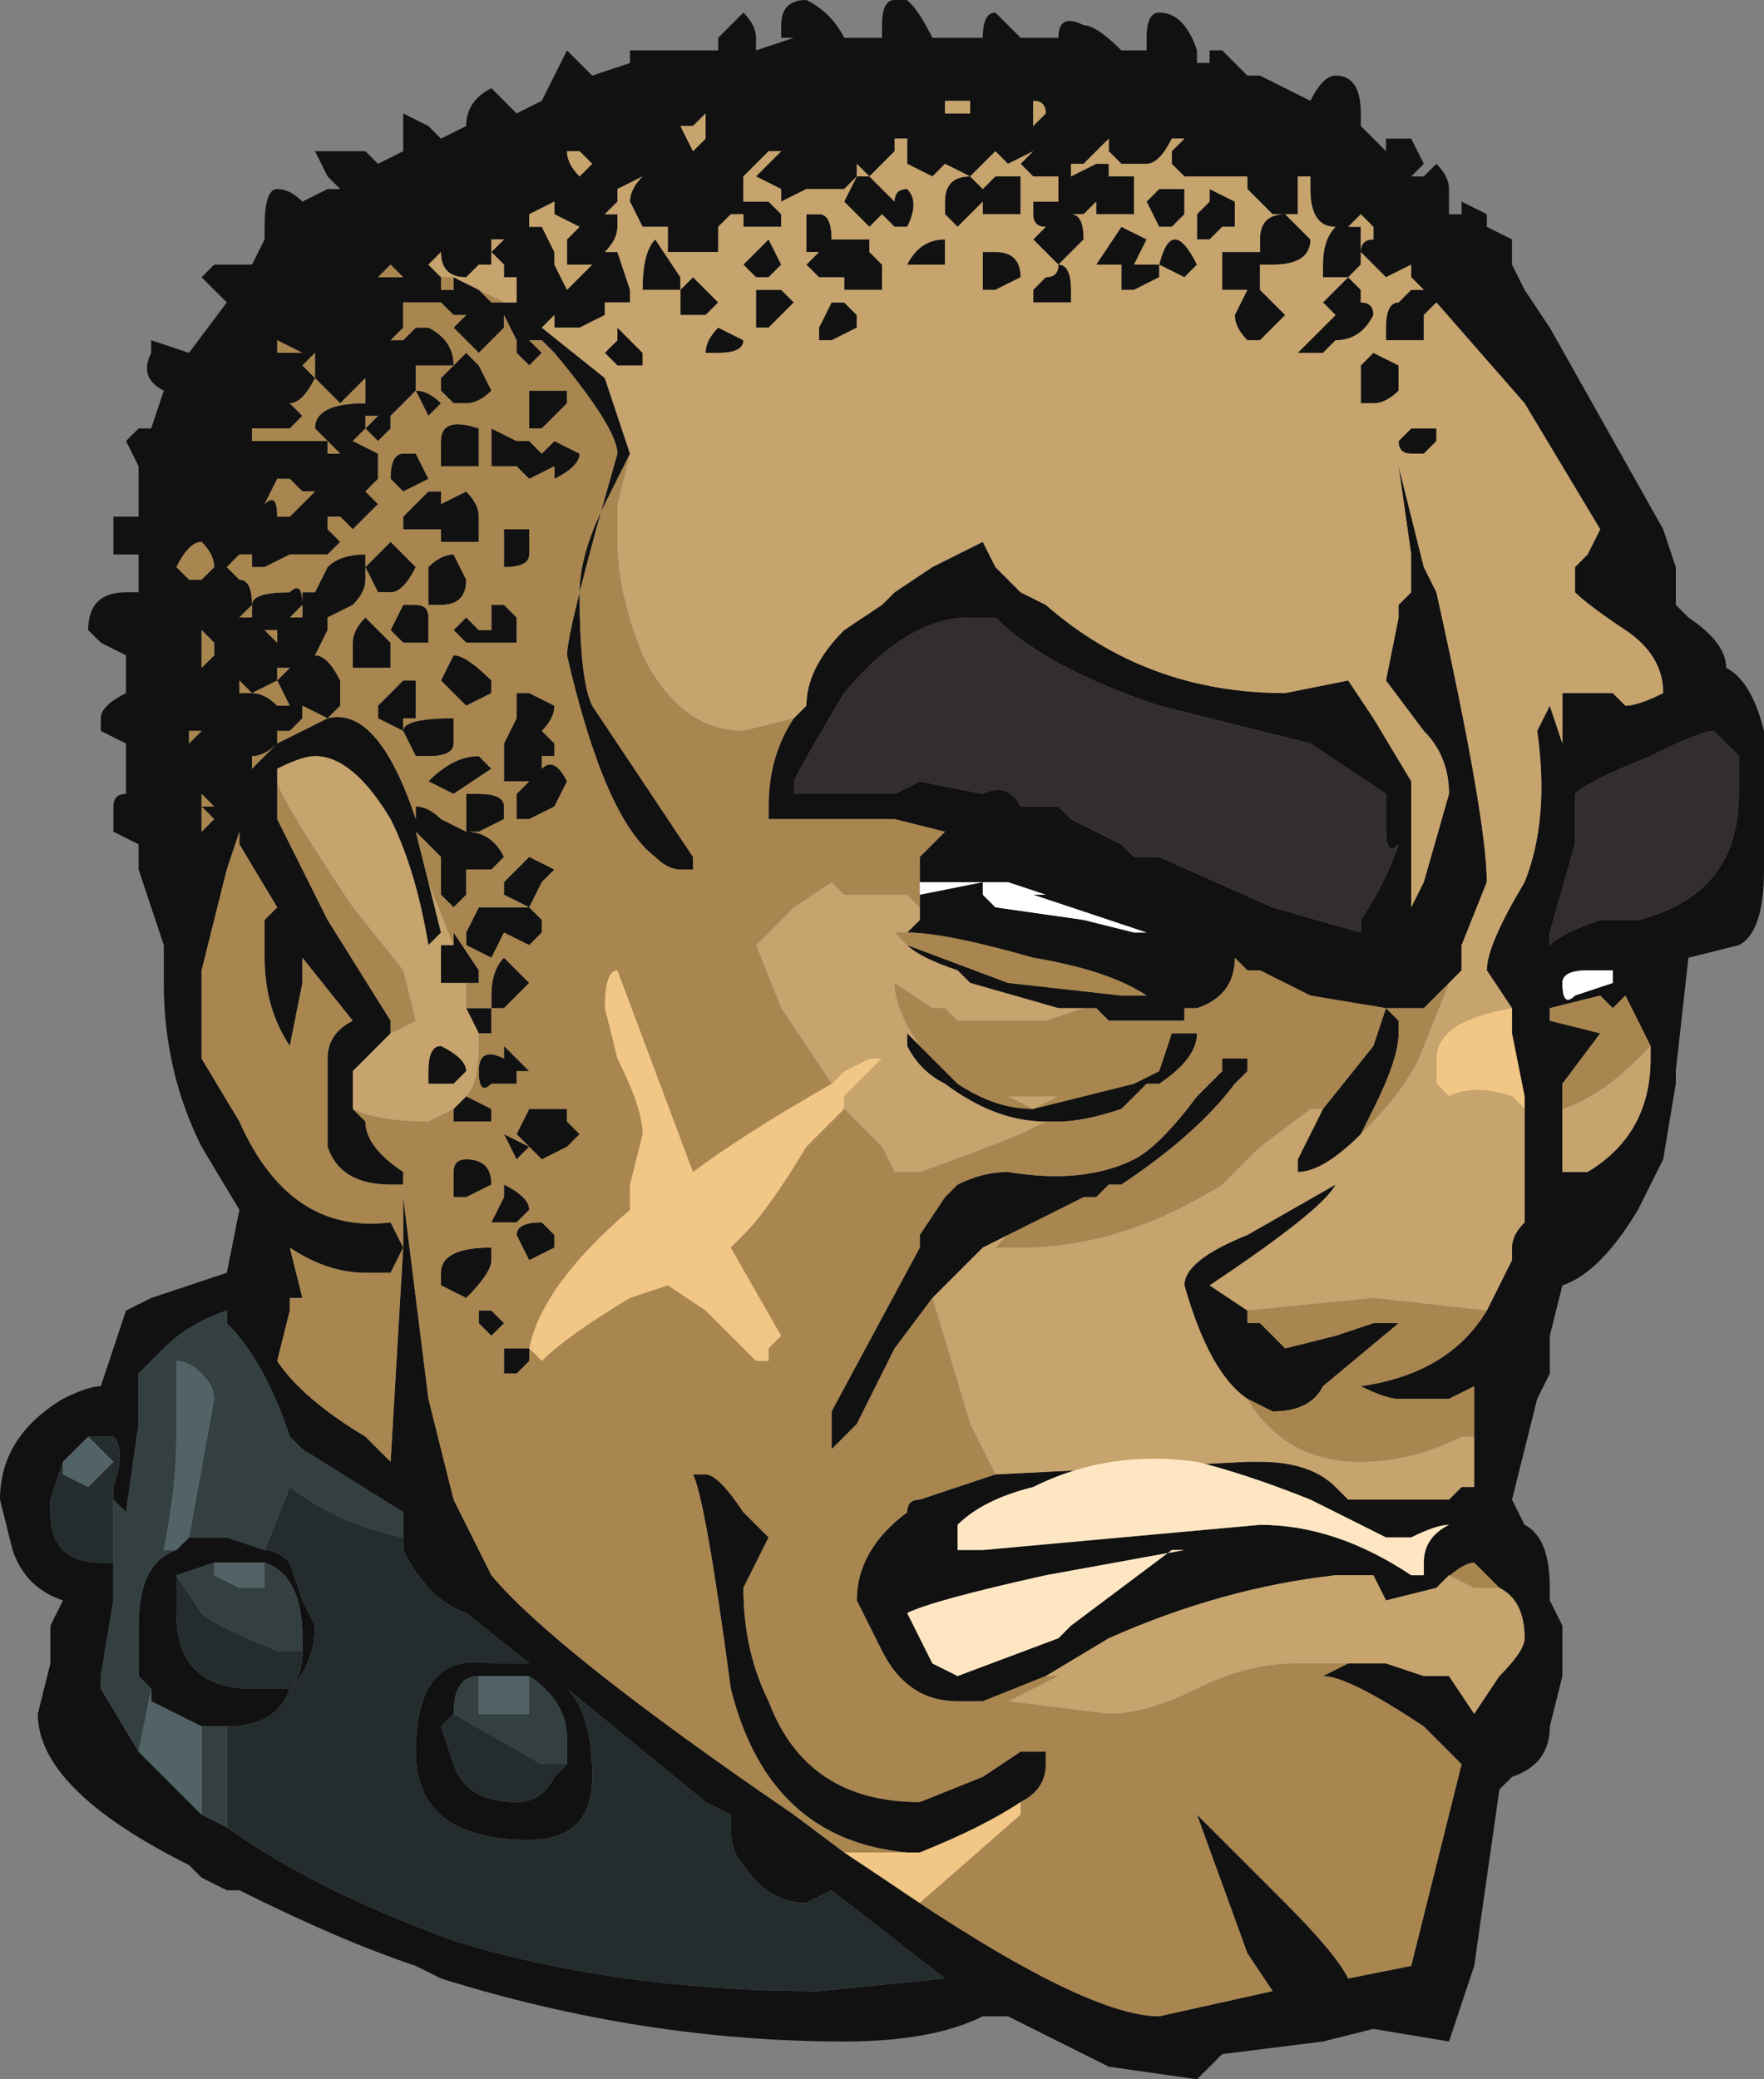 <?xml version="1.0" encoding="UTF-8" standalone="no"?>
<svg xmlns:ffdec="https://www.free-decompiler.com/flash" xmlns:xlink="http://www.w3.org/1999/xlink" ffdec:objectType="frame" height="57.75px" width="49.0px" xmlns="http://www.w3.org/2000/svg">
  <rect width="100%" height="100%" fill="#808080" stroke="none"/>
  <g transform="matrix(1.0, 0.0, 0.0, 1.0, 33.6, 20.3)">
    <use ffdec:characterId="1540" height="8.25" transform="matrix(7.0, 0.0, 0.0, 7.0, -33.6, -20.3)" width="7.0" xlink:href="#shape0"/>
  </g>
  <defs>
    <g id="shape0" transform="matrix(1.0, 0.0, 0.0, 1.0, 4.8, 2.9)">
      <path d="M0.05 -2.7 L0.15 -2.6 0.2 -2.6 0.4 -2.5 Q0.45 -2.6 0.5 -2.6 0.6 -2.6 0.6 -2.45 L0.6 -2.4 0.7 -2.3 0.7 -2.35 0.8 -2.35 0.85 -2.25 0.8 -2.2 0.85 -2.2 0.9 -2.25 Q0.95 -2.2 0.95 -2.15 L0.95 -2.05 1.0 -2.05 1.0 -2.1 1.1 -2.05 1.1 -2.0 1.2 -1.95 1.2 -1.85 1.25 -1.75 1.35 -1.6 1.8 -0.8 1.85 -0.65 1.85 -0.5 1.9 -0.45 Q2.05 -0.35 2.05 -0.25 2.15 -0.2 2.2 0.0 L2.2 0.55 Q2.2 0.8 2.1 0.85 L1.9 0.9 1.85 1.35 1.85 1.4 1.8 1.7 1.7 1.9 Q1.55 2.15 1.4 2.2 L1.35 2.4 1.35 2.55 1.3 2.65 1.2 3.05 1.25 3.15 Q1.35 3.2 1.35 3.4 L1.35 3.45 1.4 3.55 1.4 3.75 1.35 3.95 Q1.35 4.1 1.2 4.15 L1.15 4.2 1.05 4.9 0.95 5.2 0.65 5.15 0.45 5.2 0.05 5.25 -0.05 5.35 -0.4 5.3 -0.8 5.1 -0.9 5.1 Q-1.1 5.2 -1.45 5.2 -2.25 5.2 -3.05 4.95 L-3.15 4.9 Q-3.45 4.8 -3.85 4.6 L-3.9 4.6 -4.0 4.55 -4.05 4.5 Q-4.65 4.2 -4.65 3.9 L-4.6 3.7 -4.6 3.55 -4.55 3.45 Q-4.7 3.4 -4.75 3.25 L-4.8 3.05 Q-4.8 2.8 -4.55 2.65 -4.45 2.6 -4.4 2.6 L-4.3 2.3 -4.2 2.25 -3.9 2.15 -3.85 1.9 -4.0 1.65 Q-4.15 1.35 -4.15 1.0 L-4.15 0.85 -4.25 0.55 -4.25 0.45 -4.35 0.4 -4.35 0.3 Q-4.35 0.25 -4.3 0.25 L-4.3 0.05 -4.4 0.0 -4.4 -0.05 Q-4.4 -0.1 -4.3 -0.15 L-4.3 -0.3 -4.4 -0.35 -4.45 -0.4 Q-4.45 -0.55 -4.3 -0.55 L-4.25 -0.55 -4.25 -0.7 -4.35 -0.7 -4.35 -0.85 -4.25 -0.85 -4.25 -1.05 -4.3 -1.15 -4.25 -1.2 -4.2 -1.2 -4.15 -1.35 Q-4.25 -1.4 -4.2 -1.5 L-4.2 -1.55 -4.05 -1.5 -3.9 -1.7 -4.0 -1.8 -3.95 -1.85 -3.8 -1.85 -3.75 -1.95 -3.75 -2.0 Q-3.75 -2.15 -3.7 -2.15 -3.65 -2.15 -3.6 -2.1 L-3.5 -2.15 -3.45 -2.15 -3.5 -2.2 -3.55 -2.3 -3.35 -2.3 -3.3 -2.25 -3.2 -2.3 -3.2 -2.45 -3.1 -2.4 -3.05 -2.35 -2.95 -2.4 Q-2.95 -2.5 -2.85 -2.55 L-2.75 -2.45 -2.65 -2.5 -2.55 -2.7 -2.45 -2.6 -2.3 -2.65 -2.3 -2.7 -1.95 -2.7 -1.95 -2.75 -1.85 -2.85 Q-1.8 -2.8 -1.8 -2.75 L-1.8 -2.7 -1.65 -2.75 -1.7 -2.75 -1.7 -2.8 Q-1.7 -2.9 -1.6 -2.9 -1.5 -2.85 -1.45 -2.75 L-1.3 -2.75 -1.3 -2.8 Q-1.3 -2.9 -1.25 -2.9 -1.2 -2.95 -1.1 -2.75 L-0.9 -2.75 Q-0.9 -2.85 -0.85 -2.85 L-0.75 -2.75 -0.6 -2.75 Q-0.6 -2.85 -0.5 -2.8 -0.45 -2.8 -0.35 -2.7 L-0.25 -2.7 -0.25 -2.75 Q-0.25 -2.85 -0.2 -2.85 -0.1 -2.85 -0.05 -2.7 L-0.05 -2.65 0.0 -2.65 0.0 -2.7 0.05 -2.7 M1.2 1.1 L1.1 0.95 Q1.1 0.85 1.25 0.6 1.35 0.35 1.3 0.0 L1.35 -0.1 1.4 0.05 1.4 -0.15 Q1.45 -0.15 1.55 -0.15 L1.6 -0.15 1.65 -0.1 Q1.7 -0.1 1.8 -0.15 1.8 -0.3 1.65 -0.4 1.5 -0.5 1.45 -0.55 L1.45 -0.65 1.5 -0.7 1.55 -0.8 1.25 -1.3 0.9 -1.7 0.85 -1.65 0.85 -1.55 0.7 -1.55 0.7 -1.6 Q0.7 -1.7 0.75 -1.7 L0.8 -1.75 0.85 -1.75 0.8 -1.8 0.8 -1.85 0.7 -1.8 0.6 -1.9 Q0.6 -1.95 0.65 -1.95 L0.65 -2.0 0.6 -2.05 0.55 -2.0 0.6 -2.0 0.6 -1.85 0.55 -1.8 0.45 -1.8 0.45 -1.85 Q0.45 -1.95 0.5 -2.0 0.4 -2.0 0.4 -2.15 L0.4 -2.2 0.35 -2.2 0.35 -2.05 0.25 -2.05 0.15 -2.15 0.15 -2.2 0.1 -2.2 Q0.0 -2.2 0.05 -2.2 L-0.1 -2.2 -0.15 -2.25 -0.15 -2.3 -0.1 -2.35 -0.15 -2.35 Q-0.2 -2.25 -0.25 -2.25 L-0.35 -2.25 -0.4 -2.3 -0.4 -2.35 -0.5 -2.25 -0.55 -2.25 -0.55 -2.2 -0.45 -2.25 -0.4 -2.25 -0.4 -2.2 -0.3 -2.2 -0.3 -2.05 -0.45 -2.05 -0.45 -2.1 -0.5 -2.05 -0.55 -2.05 Q-0.5 -2.05 -0.5 -1.95 L-0.6 -1.85 Q-0.55 -1.85 -0.55 -1.75 L-0.55 -1.7 -0.7 -1.7 -0.7 -1.75 -0.65 -1.8 Q-0.6 -1.8 -0.6 -1.85 L-0.7 -1.95 -0.65 -2.0 Q-0.7 -2.0 -0.7 -2.05 L-0.7 -2.1 -0.6 -2.1 -0.6 -2.2 -0.7 -2.2 -0.75 -2.25 -0.7 -2.3 -0.8 -2.25 -0.85 -2.3 -0.95 -2.2 -1.05 -2.25 -1.1 -2.2 -1.2 -2.25 -1.2 -2.35 -1.25 -2.35 -1.25 -2.3 -1.35 -2.2 -1.4 -2.25 -1.4 -2.2 -1.45 -2.15 -1.6 -2.15 -1.7 -2.1 -1.7 -2.15 -1.8 -2.2 -1.7 -2.3 -1.75 -2.3 -1.85 -2.2 -1.85 -2.1 -1.75 -2.1 -1.7 -2.05 -1.7 -2.0 -1.85 -2.0 -1.85 -2.05 -1.9 -2.05 -1.95 -2.0 -1.95 -1.9 -2.15 -1.9 -2.15 -2.0 -2.25 -2.0 -2.3 -2.1 Q-2.3 -2.15 -2.25 -2.2 L-2.35 -2.15 -2.35 -2.1 -2.4 -2.05 -2.35 -2.05 -2.35 -2.0 Q-2.35 -1.95 -2.4 -1.9 L-2.35 -1.9 -2.3 -1.75 -2.3 -1.7 -2.4 -1.7 -2.4 -1.65 -2.5 -1.6 -2.6 -1.6 -2.6 -1.65 -2.65 -1.6 -2.4 -1.4 -2.3 -1.1 -2.4 -0.9 Q-2.5 -0.7 -2.5 -0.55 -2.5 -0.2 -2.45 -0.1 L-2.05 0.5 -2.05 0.55 -2.1 0.55 Q-2.15 0.55 -2.2 0.5 -2.4 0.35 -2.55 -0.3 -2.55 -0.4 -2.35 -1.1 -2.35 -1.2 -2.6 -1.5 L-2.65 -1.55 -2.7 -1.55 -2.65 -1.5 -2.7 -1.45 -2.75 -1.5 -2.75 -1.55 -2.8 -1.65 -2.8 -1.7 -2.8 -1.6 -2.9 -1.5 -3.0 -1.6 -2.95 -1.65 -3.0 -1.65 -3.05 -1.7 -3.2 -1.7 -3.2 -1.6 -3.25 -1.55 -3.2 -1.55 -3.15 -1.6 -3.1 -1.6 Q-3.0 -1.55 -3.0 -1.45 L-2.95 -1.5 -2.9 -1.45 -2.85 -1.35 Q-2.9 -1.3 -2.95 -1.3 L-3.0 -1.3 -3.05 -1.35 -3.05 -1.4 -3.0 -1.45 -3.15 -1.45 -3.15 -1.35 Q-3.1 -1.35 -3.05 -1.3 L-3.1 -1.25 -3.15 -1.35 -3.25 -1.25 -3.25 -1.2 -3.3 -1.15 -3.35 -1.2 -3.4 -1.15 -3.3 -1.1 -3.3 -1.0 -3.35 -0.95 -3.3 -0.9 -3.4 -0.8 -3.45 -0.85 -3.5 -0.85 -3.5 -0.8 -3.45 -0.75 -3.5 -0.7 -3.65 -0.7 -3.75 -0.65 -3.8 -0.65 -3.8 -0.7 -3.85 -0.7 -3.9 -0.65 -3.85 -0.6 Q-3.8 -0.6 -3.8 -0.5 L-3.85 -0.45 -3.8 -0.45 -3.8 -0.5 Q-3.8 -0.55 -3.65 -0.55 -3.6 -0.6 -3.6 -0.5 L-3.65 -0.45 -3.6 -0.45 -3.6 -0.55 -3.55 -0.55 -3.5 -0.65 Q-3.45 -0.7 -3.35 -0.7 L-3.35 -0.6 Q-3.35 -0.55 -3.4 -0.5 L-3.5 -0.45 -3.5 -0.4 -3.55 -0.3 Q-3.5 -0.3 -3.45 -0.2 L-3.45 -0.1 -3.5 -0.05 -3.6 -0.1 -3.6 -0.05 -3.65 0.0 -3.7 0.0 -3.7 0.05 Q-3.75 0.1 -3.8 0.1 L-3.8 0.15 -3.7 0.05 -3.5 -0.05 Q-3.3 -0.1 -3.15 0.35 L-3.15 0.3 Q-3.1 0.3 -3.05 0.35 L-2.95 0.4 -2.95 0.4 Q-2.85 0.4 -2.8 0.5 L-2.85 0.55 -2.95 0.55 -2.95 0.65 -3.0 0.7 -3.05 0.65 -3.05 0.5 -3.15 0.4 -3.1 0.6 -3.05 0.8 -3.1 0.85 Q-3.15 0.55 -3.25 0.35 -3.4 0.1 -3.55 0.1 -3.6 0.1 -3.7 0.15 L-3.7 0.35 -3.5 0.75 -3.25 1.15 -3.25 1.2 -3.4 1.35 -3.4 1.5 -3.35 1.55 Q-3.35 1.65 -3.2 1.75 L-3.2 1.8 -3.25 1.8 Q-3.45 1.8 -3.5 1.65 L-3.5 1.3 Q-3.5 1.2 -3.4 1.15 L-3.6 0.9 -3.6 1.0 -3.65 1.25 Q-3.75 1.1 -3.75 0.9 L-3.75 0.75 -3.7 0.7 -3.85 0.45 -3.85 0.4 -3.9 0.55 -4.0 0.95 -4.0 1.3 -3.85 1.55 Q-3.65 2.0 -3.25 1.95 L-3.2 2.05 -3.25 2.15 -3.35 2.15 Q-3.5 2.15 -3.65 2.05 L-3.6 2.25 -3.65 2.25 -3.65 2.3 -3.7 2.5 Q-3.6 2.65 -3.35 2.8 L-3.25 2.9 -3.2 2.05 -3.2 1.85 -3.1 2.65 -3.0 3.05 -2.85 3.35 Q-2.6 3.65 -1.65 4.3 L-1.45 4.45 -1.3 4.55 Q-0.5 5.1 -0.2 5.1 L0.25 5.0 0.15 4.85 -0.05 4.3 0.3 4.65 Q0.5 4.85 0.55 4.95 L0.8 4.9 1.0 4.1 0.85 3.95 Q0.55 3.75 0.45 3.75 L0.55 3.7 0.7 3.7 0.85 3.75 0.95 3.75 1.05 3.9 1.15 3.75 Q1.25 3.65 1.25 3.6 1.25 3.45 1.15 3.4 L1.05 3.3 Q1.0 3.3 0.9 3.4 L0.7 3.45 0.65 3.35 0.55 3.35 0.5 3.35 Q0.05 3.4 -0.4 3.6 L-0.65 3.75 -0.9 3.85 -1.0 3.85 Q-1.2 3.85 -1.3 3.65 L-1.4 3.45 Q-1.4 3.25 -1.2 3.1 -1.2 3.05 -1.15 3.05 L-0.85 2.95 0.15 2.9 0.2 2.9 Q0.4 2.9 0.5 3.0 L0.55 3.05 0.95 3.05 1.0 3.0 1.05 3.0 1.05 2.8 1.05 2.6 0.95 2.65 0.75 2.65 Q0.7 2.65 0.6 2.6 0.95 2.55 1.1 2.3 L1.2 2.1 1.2 2.05 Q1.2 2.0 1.25 1.95 L1.25 1.5 1.25 1.45 1.2 1.2 1.2 1.1 M-1.65 -0.05 L-1.6 -0.1 Q-1.6 -0.25 -1.45 -0.4 L-1.3 -0.5 -1.25 -0.55 -1.1 -0.65 -0.9 -0.75 -0.85 -0.65 -0.75 -0.55 -0.65 -0.5 Q-0.25 -0.15 0.3 -0.15 L0.55 -0.2 0.65 -0.05 0.8 0.2 0.8 0.7 0.85 0.6 0.95 0.25 Q0.95 0.1 0.85 0.0 L0.7 -0.2 0.75 -0.45 0.75 -0.5 0.8 -0.55 0.8 -0.7 0.75 -1.05 0.85 -0.65 0.9 -0.55 Q1.1 0.35 1.1 0.6 L1.0 0.85 1.0 0.95 0.95 1.0 0.85 1.1 0.7 1.1 0.4 1.05 0.2 0.95 0.15 0.95 0.1 0.9 Q0.1 1.05 -0.05 1.1 L-0.1 1.1 -0.1 1.15 -0.4 1.15 -0.45 1.1 -0.5 1.1 -0.6 1.1 -0.95 1.0 -1.0 0.95 Q-1.15 0.9 -1.2 0.85 L-0.8 1.0 -0.35 1.05 -0.25 1.05 Q-0.4 0.95 -0.7 0.9 -1.05 0.8 -1.2 0.8 L-1.15 0.75 -1.15 0.7 -1.15 0.65 -0.9 0.6 -0.9 0.65 -0.85 0.7 -0.5 0.75 -0.3 0.8 Q-0.2 0.8 -0.25 0.8 L-0.7 0.65 -0.65 0.65 -0.8 0.6 -1.15 0.6 -1.15 0.5 -1.05 0.4 -1.25 0.35 -1.3 0.35 -1.75 0.35 -1.75 0.3 Q-1.75 0.1 -1.65 -0.05 M0.6 1.6 Q0.45 1.75 0.35 1.75 L0.35 1.7 0.45 1.5 0.65 1.25 0.7 1.1 0.75 1.15 0.75 1.2 Q0.75 1.3 0.65 1.5 L0.6 1.6 M-0.8 2.0 L-0.9 2.05 -1.1 2.25 -1.25 2.45 -1.4 2.75 -1.5 2.85 -1.5 2.8 -1.5 2.75 -1.5 2.7 -1.15 2.05 -1.15 2.0 -1.05 1.85 -1.0 1.8 Q-0.9 1.75 -0.8 1.75 -0.5 1.8 -0.3 1.7 -0.2 1.65 -0.05 1.45 L0.05 1.35 0.05 1.3 0.15 1.3 0.15 1.35 0.1 1.4 Q-0.05 1.6 -0.35 1.8 L-0.4 1.8 -0.45 1.85 -0.5 1.85 -0.8 2.0 M0.15 2.65 Q0.0 2.55 -0.1 2.2 -0.1 2.1 0.15 2.0 L0.5 1.8 Q0.45 1.9 0.0 2.2 L0.15 2.3 0.15 2.35 0.2 2.35 0.3 2.45 0.5 2.4 0.65 2.35 0.75 2.35 0.45 2.6 Q0.4 2.7 0.25 2.7 L0.15 2.65 M0.1 -2.1 L0.1 -2.0 0.05 -2.0 0.0 -1.95 -0.05 -1.95 -0.05 -2.05 0.0 -2.1 0.0 -2.15 0.1 -2.1 M0.05 -1.85 L0.05 -1.9 0.2 -1.9 0.2 -1.75 0.05 -1.75 0.05 -1.85 M0.2 -1.85 L0.2 -1.95 Q0.2 -2.05 0.3 -2.05 L0.4 -1.95 Q0.4 -1.85 0.25 -1.85 L0.2 -1.85 M0.75 -1.35 Q0.7 -1.3 0.65 -1.3 L0.6 -1.3 Q0.6 -1.35 0.6 -1.4 L0.6 -1.45 0.65 -1.5 0.75 -1.45 0.75 -1.35 M0.9 -1.15 L0.85 -1.1 0.8 -1.1 Q0.75 -1.1 0.75 -1.15 L0.8 -1.2 0.9 -1.2 0.9 -1.15 M0.65 -1.65 Q0.6 -1.55 0.5 -1.55 L0.45 -1.5 0.35 -1.5 0.5 -1.65 0.45 -1.7 0.55 -1.8 0.6 -1.75 0.6 -1.7 Q0.65 -1.7 0.65 -1.65 M0.2 -1.55 L0.15 -1.55 Q0.1 -1.6 0.1 -1.65 L0.15 -1.75 0.2 -1.75 0.3 -1.65 0.2 -1.55 M1.7 0.75 Q2.1 0.65 2.1 0.25 L2.1 0.1 2.0 0.0 Q1.95 0.0 1.75 0.1 1.5 0.2 1.45 0.25 L1.45 0.45 1.35 0.8 1.35 0.85 Q1.4 0.8 1.55 0.75 L1.7 0.75 M1.75 1.25 L1.65 1.05 1.6 1.1 1.55 1.05 1.35 1.1 1.35 1.15 1.55 1.2 1.4 1.4 1.4 1.5 1.4 1.75 1.5 1.75 Q1.75 1.6 1.75 1.3 L1.75 1.25 M1.6 1.0 L1.6 0.95 1.5 0.95 Q1.4 0.95 1.4 1.0 1.4 1.1 1.45 1.05 L1.6 1.0 M0.8 0.7 L0.8 0.7 M0.75 0.45 Q0.7 0.5 0.7 0.4 L0.7 0.25 0.4 0.05 -0.2 -0.1 Q-0.65 -0.25 -0.85 -0.45 L-0.95 -0.45 Q-1.2 -0.45 -1.45 -0.15 -1.6 0.1 -1.65 0.2 L-1.65 0.25 -1.25 0.25 -1.15 0.2 -0.9 0.25 Q-0.8 0.2 -0.75 0.3 L-0.6 0.3 -0.55 0.35 -0.35 0.45 -0.3 0.5 -0.2 0.5 0.25 0.7 0.6 0.8 0.6 0.75 Q0.7 0.6 0.75 0.45 M-1.1 1.3 L-1.0 1.4 Q-0.85 1.5 -0.7 1.5 L-0.3 1.4 -0.2 1.35 -0.15 1.2 -0.05 1.2 Q-0.05 1.3 -0.2 1.4 L-0.25 1.4 -0.35 1.5 Q-0.5 1.55 -0.6 1.55 L-0.65 1.55 Q-0.85 1.55 -1.05 1.4 -1.15 1.35 -1.2 1.25 L-1.2 1.2 -1.1 1.3 M0.2 3.15 Q0.5 3.15 0.8 3.35 L0.85 3.35 0.85 3.3 Q0.85 3.2 0.95 3.15 0.9 3.15 0.8 3.2 L0.7 3.2 0.4 3.05 Q0.15 2.95 -0.05 2.9 -0.4 2.85 -0.7 3.0 -0.9 3.05 -1.0 3.15 L-1.0 3.25 -0.9 3.25 0.2 3.15 M-2.9 -1.75 L-2.85 -1.7 -2.8 -1.7 -2.75 -1.7 -2.75 -1.8 -2.8 -1.8 -2.8 -1.85 -2.85 -1.9 -2.8 -1.95 -2.85 -1.95 -2.85 -1.85 -2.9 -1.85 -2.95 -1.8 Q-3.05 -1.8 -3.05 -1.9 L-3.1 -1.85 -3.05 -1.8 -3.05 -1.75 -3.0 -1.75 -3.0 -1.8 -2.9 -1.75 M-3.2 -1.8 L-3.25 -1.85 -3.3 -1.8 -3.2 -1.8 M-3.4 -1.65 L-3.4 -1.65 M-3.6 -1.45 L-3.55 -1.4 -3.55 -1.5 -3.6 -1.45 M-3.35 -1.25 L-3.35 -1.2 -3.3 -1.25 -3.35 -1.25 M-3.35 -1.3 L-3.35 -1.4 -3.45 -1.3 -3.55 -1.4 Q-3.6 -1.3 -3.65 -1.3 L-3.6 -1.25 -3.65 -1.2 -3.8 -1.2 -3.8 -1.15 -3.5 -1.15 -3.5 -1.1 -3.45 -1.1 -3.55 -1.2 Q-3.55 -1.3 -3.35 -1.3 M-3.55 -0.95 L-3.6 -0.95 -3.65 -1.0 -3.7 -1.0 -3.75 -0.9 Q-3.7 -0.95 -3.7 -0.85 L-3.65 -0.85 -3.55 -0.95 M-2.9 -1.2 L-2.9 -1.05 -3.05 -1.05 -3.05 -1.15 Q-3.05 -1.25 -2.9 -1.2 M-3.1 -1.0 L-3.2 -0.95 -3.25 -1.0 Q-3.25 -1.1 -3.2 -1.1 L-3.15 -1.1 -3.1 -1.0 M-2.95 -0.95 Q-2.9 -0.9 -2.9 -0.85 L-2.9 -0.75 -3.05 -0.75 -3.05 -0.8 -3.2 -0.8 -3.2 -0.85 -3.1 -0.95 -3.05 -0.95 -3.05 -0.9 -2.95 -0.95 M-3.6 -1.5 L-3.7 -1.55 -3.7 -1.5 -3.6 -1.5 M-3.95 -0.9 L-3.95 -0.9 M-3.8 -0.85 L-3.8 -0.85 M-4.0 -0.75 Q-4.05 -0.75 -4.1 -0.65 L-4.05 -0.6 -4.0 -0.6 -3.95 -0.65 Q-3.95 -0.7 -4.0 -0.75 M-4.0 -0.3 L-4.0 -0.25 -3.95 -0.3 -3.95 -0.35 -4.0 -0.4 -4.0 -0.3 M-3.8 -0.4 L-3.8 -0.4 -3.75 -0.4 -3.7 -0.35 -3.7 -0.4 -3.8 -0.4 M-3.7 -0.25 L-3.7 -0.2 -3.8 -0.15 -3.85 -0.2 -3.85 -0.15 -3.8 -0.15 Q-3.75 -0.15 -3.7 -0.1 -3.7 -0.15 -3.7 -0.1 L-3.65 -0.1 -3.7 -0.2 -3.65 -0.25 -3.7 -0.25 M-3.1 -0.45 L-3.1 -0.35 -3.2 -0.35 -3.25 -0.4 -3.2 -0.5 -3.15 -0.5 Q-3.1 -0.5 -3.1 -0.45 M-3.1 -0.6 L-3.1 -0.65 Q-3.05 -0.7 -3.0 -0.7 L-2.95 -0.6 Q-2.95 -0.5 -3.05 -0.5 L-3.1 -0.5 -3.1 -0.6 M-3.25 -0.75 L-3.15 -0.65 Q-3.2 -0.55 -3.25 -0.55 L-3.3 -0.55 -3.35 -0.65 -3.25 -0.75 M-3.3 -0.4 L-3.25 -0.35 -3.25 -0.25 -3.4 -0.25 -3.4 -0.35 Q-3.4 -0.4 -3.35 -0.45 L-3.3 -0.4 M-3.3 -0.1 L-3.2 -0.2 -3.15 -0.2 Q-3.15 -0.15 -3.15 -0.1 L-3.15 -0.05 -3.2 -0.05 -3.2 0.0 -3.3 -0.05 -3.3 -0.1 M-2.95 -0.35 L-3.0 -0.4 -2.95 -0.45 -2.9 -0.4 -2.85 -0.4 -2.85 -0.5 -2.8 -0.5 -2.75 -0.45 -2.75 -0.35 -2.95 -0.35 M-3.0 -0.15 L-3.05 -0.2 -3.0 -0.3 Q-2.95 -0.3 -2.85 -0.2 L-2.85 -0.15 -2.95 -0.1 -3.0 -0.15 M-0.95 -2.5 L-1.05 -2.5 -1.05 -2.45 -0.95 -2.45 -0.95 -2.5 M-1.2 -2.0 L-1.25 -2.0 -1.3 -2.05 -1.35 -2.0 -1.45 -2.1 -1.4 -2.2 -1.35 -2.2 -1.25 -2.1 Q-1.25 -2.15 -1.2 -2.15 -1.15 -2.1 -1.2 -2.0 M-1.35 -1.9 L-1.3 -1.85 -1.3 -1.75 -1.45 -1.75 -1.45 -1.8 -1.55 -1.8 -1.6 -1.85 -1.55 -1.9 -1.6 -1.9 -1.6 -2.05 -1.55 -2.05 Q-1.5 -2.05 -1.5 -1.95 L-1.35 -1.95 -1.35 -1.9 M-1.2 -1.85 Q-1.15 -1.95 -1.05 -1.95 L-1.05 -1.85 -1.2 -1.85 M-0.75 -2.2 L-0.75 -2.05 -0.9 -2.05 -0.9 -2.1 -1.0 -2.0 -1.05 -2.05 -1.05 -2.1 Q-1.05 -2.2 -0.95 -2.2 L-0.9 -2.15 -0.85 -2.2 -0.75 -2.2 M-0.75 -1.8 L-0.85 -1.75 -0.9 -1.75 -0.9 -1.9 -0.85 -1.9 Q-0.75 -1.9 -0.75 -1.8 M-0.65 -2.45 Q-0.65 -2.5 -0.7 -2.5 L-0.7 -2.4 -0.65 -2.45 M-0.7 -2.35 L-0.7 -2.35 M-0.45 -1.85 L-0.35 -2.0 -0.25 -1.95 -0.3 -1.85 -0.2 -1.85 -0.2 -1.8 -0.3 -1.75 -0.35 -1.75 -0.35 -1.85 -0.45 -1.85 M-0.1 -2.0 L-0.1 -2.05 -0.15 -2.0 -0.2 -2.0 -0.25 -2.1 -0.2 -2.15 -0.1 -2.15 -0.1 -2.0 M-0.1 -1.8 L-0.2 -1.85 Q-0.15 -2.05 -0.05 -1.85 L-0.1 -1.8 M-2.45 -2.25 L-2.5 -2.3 -2.55 -2.3 Q-2.55 -2.25 -2.5 -2.2 L-2.45 -2.25 M-2.7 -2.0 L-2.65 -2.0 -2.6 -1.9 -2.6 -1.85 -2.55 -1.75 -2.45 -1.85 -2.55 -1.85 -2.55 -1.95 -2.5 -2.0 -2.6 -2.05 -2.6 -2.1 -2.7 -2.05 -2.7 -2.0 M-2.05 -2.3 L-2.0 -2.35 -2.0 -2.45 -2.05 -2.4 -2.1 -2.4 -2.05 -2.3 M-2.05 -2.05 L-2.05 -2.05 M-2.05 -1.8 Q-2.0 -1.75 -1.95 -1.7 L-2.0 -1.65 -2.1 -1.65 -2.1 -1.75 -2.05 -1.8 M-1.7 -1.85 L-1.75 -1.8 -1.8 -1.8 -1.85 -1.85 -1.75 -1.95 -1.7 -1.85 M-2.1 -1.8 L-2.1 -1.75 -2.25 -1.75 Q-2.25 -1.9 -2.2 -1.95 L-2.1 -1.8 M-1.5 -1.7 L-1.45 -1.7 -1.4 -1.65 -1.4 -1.6 -1.5 -1.55 -1.55 -1.55 -1.55 -1.6 -1.5 -1.7 M-1.65 -1.7 L-1.75 -1.6 -1.8 -1.6 -1.8 -1.75 -1.7 -1.75 -1.65 -1.7 M-1.85 -1.55 Q-1.85 -1.5 -1.95 -1.5 L-2.0 -1.5 Q-2.0 -1.55 -1.95 -1.6 L-1.85 -1.55 M-2.35 -1.45 L-2.4 -1.5 -2.35 -1.55 -2.35 -1.6 -2.25 -1.5 -2.25 -1.45 -2.35 -1.45 M-2.55 -1.35 Q-2.55 -1.4 -2.55 -1.3 L-2.65 -1.2 -2.7 -1.2 -2.7 -1.35 -2.55 -1.35 M-2.6 -1.15 L-2.5 -1.1 Q-2.5 -1.05 -2.6 -1.0 L-2.6 -1.05 -2.7 -1.0 -2.75 -1.05 -2.85 -1.05 -2.85 -1.2 -2.75 -1.15 -2.7 -1.15 -2.65 -1.1 -2.6 -1.15 M-2.7 -0.7 Q-2.7 -0.65 -2.8 -0.65 L-2.8 -0.8 -2.7 -0.8 -2.7 -0.7 M-2.75 -0.15 L-2.7 -0.15 -2.6 -0.1 Q-2.6 -0.05 -2.65 0.0 L-2.6 0.05 -2.6 0.1 -2.65 0.1 -2.65 0.15 Q-2.6 0.1 -2.55 0.2 L-2.6 0.3 -2.7 0.35 -2.75 0.35 -2.75 0.25 -2.7 0.2 -2.8 0.2 -2.8 0.05 -2.75 -0.05 -2.75 -0.15 M-2.8 0.35 L-2.9 0.4 -2.95 0.4 -2.95 0.25 -2.9 0.25 Q-2.8 0.25 -2.8 0.3 L-2.8 0.35 M-2.65 0.6 L-2.7 0.7 -2.65 0.75 -2.65 0.8 -2.7 0.85 -2.8 0.8 -2.85 0.9 -2.95 0.85 -2.95 0.8 -2.9 0.7 -2.7 0.7 -2.8 0.65 -2.8 0.6 -2.7 0.5 -2.6 0.55 -2.65 0.6 M-2.85 1.1 L-2.85 1.05 Q-2.85 0.95 -2.8 0.9 L-2.7 1.0 -2.8 1.1 -2.85 1.1 -2.85 1.2 -2.9 1.2 -2.95 1.1 -2.85 1.1 M-2.8 1.25 L-2.7 1.35 -2.75 1.35 -2.75 1.4 -2.85 1.4 Q-2.9 1.45 -2.9 1.35 -2.9 1.25 -2.8 1.3 L-2.8 1.25 M-2.95 1.45 L-2.85 1.5 -2.85 1.55 -3.0 1.55 -3.0 1.5 -2.95 1.45 M-2.55 1.5 L-2.55 1.55 -2.5 1.6 -2.55 1.65 -2.65 1.7 -2.7 1.65 -2.75 1.7 -2.8 1.6 -2.7 1.65 -2.75 1.6 -2.7 1.5 -2.55 1.5 M-2.75 1.95 L-2.85 1.95 -2.8 1.85 -2.8 1.8 Q-2.7 1.85 -2.7 1.9 L-2.75 1.95 M-2.85 2.1 Q-2.85 2.15 -2.95 2.25 L-3.05 2.2 -3.05 2.15 Q-3.05 2.05 -2.85 2.05 L-2.85 2.1 M-2.75 2.0 Q-2.75 1.95 -2.65 1.95 L-2.6 2.0 -2.6 2.05 -2.7 2.1 -2.75 2.0 M-2.85 2.4 L-2.9 2.35 -2.9 2.3 -2.85 2.3 -2.8 2.35 -2.85 2.4 M-2.8 2.55 L-2.8 2.45 -2.7 2.45 -2.7 2.5 -2.75 2.55 -2.8 2.55 M-1.2 4.45 Q-1.75 4.4 -1.9 3.8 -2.0 3.05 -2.05 2.95 L-2.0 2.95 Q-1.95 2.95 -1.85 3.1 L-1.75 3.2 -1.85 3.4 Q-1.85 3.65 -1.75 3.85 -1.6 4.25 -1.15 4.25 L-0.9 4.15 -0.75 4.05 -0.65 4.05 -0.65 4.1 Q-0.65 4.2 -0.75 4.25 -0.9 4.35 -1.15 4.45 L-1.2 4.45 M-0.1 3.25 L-0.65 3.35 Q-1.1 3.45 -1.2 3.5 L-1.1 3.7 -1.0 3.75 -0.6 3.6 -0.55 3.55 -0.15 3.25 -0.1 3.25 M-3.15 0.1 L-3.2 0.0 Q-3.2 -0.05 -3.0 -0.05 L-3.0 0.05 Q-3.0 0.1 -3.1 0.1 L-3.15 0.1 M-3.1 0.2 Q-3.0 0.1 -2.9 0.1 L-2.85 0.15 -3.0 0.25 -3.1 0.2 M-2.95 1.0 L-3.05 1.0 -3.05 0.85 -3.0 0.85 -3.0 0.8 -2.9 0.95 -2.9 1.0 -2.95 1.0 M-4.0 0.4 L-3.95 0.35 -4.0 0.3 -3.95 0.3 -4.0 0.25 -4.0 0.4 M-4.0 0.0 L-4.05 0.0 -4.05 0.05 -4.0 0.0 M-3.0 1.4 L-3.1 1.4 -3.1 1.35 Q-3.1 1.25 -3.05 1.25 -2.95 1.3 -2.95 1.35 L-3.0 1.4 M-2.95 1.7 Q-2.85 1.7 -2.85 1.8 L-2.95 1.85 -3.0 1.85 -3.0 1.75 Q-3.0 1.7 -2.95 1.7 M-4.45 2.8 L-4.55 2.9 -4.6 3.05 -4.6 3.1 Q-4.6 3.3 -4.4 3.3 L-4.35 3.3 -4.35 3.25 -4.35 3.45 -4.4 3.75 -4.4 3.8 -4.25 4.05 -4.0 4.3 -3.9 4.35 Q-3.55 4.6 -3.0 4.8 -2.35 5.0 -1.55 5.0 L-1.05 4.95 -1.5 4.6 -1.6 4.65 Q-1.75 4.65 -1.85 4.5 -1.9 4.45 -1.9 4.35 L-1.9 4.3 -2.0 4.25 -2.55 3.8 Q-2.45 3.9 -2.45 4.15 -2.45 4.4 -2.7 4.4 -3.15 4.4 -3.15 4.05 -3.15 3.65 -2.85 3.7 L-2.75 3.7 -2.7 3.7 -2.95 3.5 Q-3.1 3.45 -3.2 3.25 L-3.2 3.2 -3.2 3.1 -3.6 2.85 -3.65 2.8 Q-3.75 2.5 -3.9 2.35 L-3.9 2.3 Q-4.05 2.35 -4.15 2.45 L-4.25 2.55 -4.25 2.75 -4.3 3.1 -4.35 3.05 -4.35 3.0 Q-4.3 2.85 -4.35 2.8 L-4.45 2.8 M-4.05 3.2 L-3.9 3.2 -3.75 3.25 Q-3.7 3.25 -3.65 3.3 L-3.6 3.45 -3.55 3.55 Q-3.55 3.7 -3.65 3.8 -3.7 3.95 -3.9 3.95 L-4.0 3.95 -4.2 3.85 -4.2 3.8 -4.25 3.75 -4.25 3.55 Q-4.25 3.3 -4.1 3.25 L-4.05 3.2 M-4.1 3.35 L-4.1 3.5 Q-4.1 3.8 -3.8 3.8 L-3.65 3.8 Q-3.6 3.75 -3.6 3.65 L-3.6 3.6 Q-3.6 3.35 -3.75 3.3 L-3.95 3.3 -4.1 3.35 M-3.0 3.9 L-3.05 3.95 -3.0 4.1 Q-2.95 4.25 -2.75 4.25 -2.65 4.25 -2.6 4.15 L-2.55 4.1 -2.55 4.0 Q-2.55 3.85 -2.7 3.75 L-2.9 3.75 Q-3.0 3.75 -3.0 3.9" fill="#111111" fill-rule="evenodd" stroke="none"/>
      <path d="M-2.65 -1.6 L-2.4 -1.4 -2.65 -1.6 M-2.3 -1.1 L-2.35 -0.9 -2.35 -0.75 Q-2.35 -0.55 -2.25 -0.3 -2.1 0.0 -1.85 0.0 L-1.65 -0.05 Q-1.75 0.1 -1.75 0.3 L-1.75 0.35 -1.3 0.35 -1.25 0.35 -1.05 0.4 -1.15 0.5 -1.15 0.6 -1.15 0.65 -1.15 0.7 -1.2 0.65 -1.45 0.65 -1.5 0.6 -1.65 0.7 -1.8 0.85 -1.7 1.1 -1.5 1.4 Q-1.85 1.6 -2.05 1.75 L-2.35 0.95 Q-2.4 0.95 -2.4 1.1 L-2.35 1.3 Q-2.25 1.5 -2.25 1.6 L-2.3 1.8 -2.3 1.9 Q-2.65 2.2 -2.7 2.45 L-2.65 2.5 Q-2.55 2.4 -2.3 2.25 L-2.15 2.2 -2.0 2.3 -1.8 2.5 -1.75 2.5 -1.75 2.45 -1.7 2.4 -1.9 2.05 -1.85 2.0 Q-1.75 1.9 -1.6 1.65 L-1.45 1.5 -1.3 1.65 -1.25 1.75 -1.15 1.75 Q-1.0 1.7 -0.75 1.6 L-0.65 1.55 -0.6 1.55 Q-0.5 1.55 -0.35 1.5 L-0.25 1.4 -0.2 1.4 Q-0.05 1.3 -0.05 1.2 L-0.15 1.2 -0.2 1.35 -0.3 1.4 -0.7 1.5 Q-0.85 1.5 -1.0 1.4 L-1.1 1.3 -1.15 1.25 Q-1.25 1.1 -1.25 1.0 L-1.1 1.1 -1.05 1.1 -1.0 1.15 -0.65 1.15 -0.5 1.1 -0.45 1.1 -0.4 1.15 -0.1 1.15 -0.1 1.1 -0.05 1.1 Q0.1 1.05 0.1 0.9 L0.15 0.95 0.2 0.95 0.4 1.05 0.7 1.1 0.85 1.1 0.95 1.0 0.85 1.25 Q0.8 1.4 0.6 1.6 L0.65 1.5 Q0.75 1.3 0.75 1.2 L0.75 1.15 0.7 1.1 0.65 1.25 0.45 1.5 0.4 1.5 0.2 1.65 0.05 1.8 Q-0.35 2.05 -0.75 2.05 L-0.85 2.05 -0.8 2.0 -0.5 1.85 -0.45 1.85 -0.4 1.8 -0.35 1.8 Q-0.05 1.6 0.1 1.4 L0.15 1.35 0.15 1.3 0.05 1.3 0.05 1.35 -0.05 1.45 Q-0.2 1.65 -0.3 1.7 -0.5 1.8 -0.8 1.75 -0.9 1.75 -1.0 1.8 L-1.05 1.85 -1.15 2.0 -1.15 2.05 -1.5 2.7 -1.5 2.75 -1.5 2.8 -1.5 2.85 -1.4 2.75 -1.25 2.45 -1.1 2.25 -0.95 2.75 -0.85 2.95 -1.15 3.05 Q-1.2 3.05 -1.2 3.1 -1.4 3.25 -1.4 3.45 L-1.3 3.65 Q-1.2 3.85 -1.0 3.85 L-0.9 3.85 -0.65 3.75 -0.6 3.75 -0.8 3.85 -0.4 3.9 Q-0.25 3.9 -0.05 3.8 0.15 3.7 0.35 3.7 L0.55 3.7 0.45 3.75 Q0.55 3.75 0.85 3.95 L1.0 4.1 0.8 4.9 0.55 4.95 Q0.5 4.85 0.3 4.65 L-0.05 4.3 0.15 4.85 0.25 5.0 -0.2 5.1 Q-0.5 5.1 -1.3 4.55 L-1.15 4.65 -0.75 4.3 -0.75 4.25 Q-0.65 4.2 -0.65 4.1 L-0.65 4.05 -0.75 4.05 -0.9 4.15 -1.15 4.25 Q-1.6 4.25 -1.75 3.85 -1.85 3.65 -1.85 3.4 L-1.75 3.2 -1.85 3.1 Q-1.95 2.95 -2.0 2.95 L-2.05 2.95 Q-2.0 3.05 -1.9 3.8 -1.75 4.4 -1.2 4.45 L-1.45 4.45 -1.65 4.3 Q-2.6 3.65 -2.85 3.35 L-3.0 3.05 -3.1 2.65 -3.2 1.85 -3.2 2.05 -3.25 2.9 -3.35 2.8 Q-3.6 2.65 -3.7 2.5 L-3.65 2.3 -3.65 2.25 -3.6 2.25 -3.65 2.05 Q-3.5 2.15 -3.35 2.15 L-3.25 2.15 -3.2 2.05 -3.25 1.95 Q-3.65 2.0 -3.85 1.55 L-4.0 1.3 -4.0 0.95 -3.9 0.55 -3.85 0.4 -3.85 0.45 -3.7 0.7 -3.75 0.75 -3.75 0.9 Q-3.75 1.1 -3.65 1.25 L-3.6 1.0 -3.6 0.9 -3.4 1.15 Q-3.5 1.2 -3.5 1.3 L-3.5 1.65 Q-3.45 1.8 -3.25 1.8 L-3.2 1.8 -3.2 1.75 Q-3.35 1.65 -3.35 1.55 L-3.4 1.5 Q-3.3 1.55 -3.1 1.55 L-3.0 1.5 -3.0 1.55 -2.85 1.55 -2.85 1.5 -2.95 1.45 Q-2.9 1.4 -2.9 1.25 L-2.9 1.2 -2.85 1.2 -2.85 1.1 -2.95 1.1 -2.95 1.0 -2.9 1.0 -2.9 0.95 -3.0 0.8 -3.0 0.85 -3.1 0.6 -3.15 0.4 -3.05 0.5 -3.05 0.65 -3.0 0.7 -2.95 0.65 -2.95 0.55 -2.85 0.55 -2.8 0.5 Q-2.85 0.4 -2.95 0.4 L-2.95 0.4 -3.05 0.35 Q-3.1 0.3 -3.15 0.3 L-3.15 0.35 Q-3.3 -0.1 -3.5 -0.05 L-3.7 0.05 -3.8 0.15 -3.8 0.1 Q-3.75 0.1 -3.7 0.05 L-3.7 0.0 -3.65 0.0 -3.6 -0.05 -3.6 -0.1 -3.5 -0.05 -3.45 -0.1 -3.45 -0.2 Q-3.5 -0.3 -3.55 -0.3 L-3.5 -0.4 -3.5 -0.45 -3.4 -0.5 Q-3.35 -0.55 -3.35 -0.6 L-3.35 -0.7 Q-3.45 -0.7 -3.5 -0.65 L-3.55 -0.55 -3.6 -0.55 -3.6 -0.45 -3.65 -0.45 -3.6 -0.5 Q-3.6 -0.6 -3.65 -0.55 -3.8 -0.55 -3.8 -0.5 L-3.8 -0.45 -3.85 -0.45 -3.8 -0.5 Q-3.8 -0.6 -3.85 -0.6 L-3.9 -0.65 -3.85 -0.7 -3.8 -0.7 -3.8 -0.65 -3.75 -0.65 -3.65 -0.7 -3.5 -0.7 -3.45 -0.75 -3.5 -0.8 -3.5 -0.85 -3.45 -0.85 -3.4 -0.8 -3.3 -0.9 -3.35 -0.95 -3.3 -1.0 -3.3 -1.1 -3.4 -1.15 -3.35 -1.2 -3.3 -1.15 -3.25 -1.2 -3.25 -1.25 -3.15 -1.35 -3.1 -1.25 -3.05 -1.3 Q-3.1 -1.35 -3.15 -1.35 L-3.15 -1.45 -3.0 -1.45 -3.05 -1.4 -3.05 -1.35 -3.0 -1.3 -2.95 -1.3 Q-2.9 -1.3 -2.85 -1.35 L-2.9 -1.45 -2.95 -1.5 -3.0 -1.45 Q-3.0 -1.55 -3.1 -1.6 L-3.15 -1.6 -3.2 -1.55 -3.25 -1.55 -3.2 -1.6 -3.2 -1.7 -3.05 -1.7 -3.0 -1.65 -2.95 -1.65 -3.0 -1.6 -2.9 -1.5 -2.8 -1.6 -2.8 -1.7 -2.85 -1.7 -2.9 -1.75 -2.8 -1.7 -2.8 -1.65 -2.75 -1.55 -2.75 -1.5 -2.7 -1.45 -2.65 -1.5 -2.7 -1.55 -2.65 -1.55 -2.6 -1.5 Q-2.35 -1.2 -2.35 -1.1 -2.55 -0.4 -2.55 -0.3 -2.4 0.35 -2.2 0.5 -2.15 0.55 -2.1 0.55 L-2.05 0.55 -2.05 0.5 -2.45 -0.1 Q-2.5 -0.2 -2.5 -0.55 -2.5 -0.7 -2.4 -0.9 L-2.3 -1.1 M1.05 2.8 L1.0 2.8 Q0.8 2.9 0.6 2.9 0.3 2.9 0.15 2.65 L0.25 2.7 Q0.4 2.7 0.45 2.6 L0.75 2.35 0.65 2.35 0.5 2.4 0.3 2.45 0.2 2.35 0.15 2.35 0.15 2.3 0.65 2.25 1.1 2.3 Q0.95 2.55 0.6 2.6 0.7 2.65 0.75 2.65 L0.95 2.65 1.05 2.6 1.05 2.8 M1.4 1.5 L1.4 1.4 1.55 1.2 1.35 1.15 1.35 1.1 1.55 1.05 1.6 1.1 1.65 1.05 1.75 1.25 1.7 1.3 Q1.55 1.45 1.4 1.5 M0.8 0.7 L0.8 0.7 M0.9 3.4 Q1.0 3.3 1.05 3.3 L1.15 3.4 1.05 3.4 0.95 3.35 0.9 3.4 M0.95 3.75 L0.85 3.75 0.9 3.75 0.95 3.75 M-3.25 1.2 L-3.25 1.15 -3.5 0.75 -3.7 0.35 -3.7 0.15 -3.7 0.2 Q-3.7 0.25 -3.4 0.7 L-3.2 0.95 -3.15 1.15 -3.25 1.2 M-3.0 -1.8 L-3.0 -1.75 -3.05 -1.75 -3.05 -1.8 -3.0 -1.8 M-3.2 -1.8 L-3.3 -1.8 -3.25 -1.85 -3.2 -1.8 M-2.95 -0.95 L-3.05 -0.9 -3.05 -0.95 -3.1 -0.95 -3.2 -0.85 -3.2 -0.8 -3.05 -0.8 -3.05 -0.75 -2.9 -0.75 -2.9 -0.85 Q-2.9 -0.9 -2.95 -0.95 M-3.1 -1.0 L-3.15 -1.1 -3.2 -1.1 Q-3.25 -1.1 -3.25 -1.0 L-3.2 -0.95 -3.1 -1.0 M-2.9 -1.2 Q-3.05 -1.25 -3.05 -1.15 L-3.05 -1.05 -2.9 -1.05 -2.9 -1.2 M-3.55 -0.95 L-3.65 -0.85 -3.7 -0.85 Q-3.7 -0.95 -3.75 -0.9 L-3.7 -1.0 -3.65 -1.0 -3.6 -0.95 -3.55 -0.95 M-3.35 -1.3 Q-3.55 -1.3 -3.55 -1.2 L-3.45 -1.1 -3.5 -1.1 -3.5 -1.15 -3.8 -1.15 -3.8 -1.2 -3.65 -1.2 -3.6 -1.25 -3.65 -1.3 Q-3.6 -1.3 -3.55 -1.4 L-3.45 -1.3 -3.35 -1.4 -3.35 -1.3 M-3.35 -1.25 L-3.3 -1.25 -3.35 -1.2 -3.35 -1.25 M-3.6 -1.45 L-3.55 -1.5 -3.55 -1.4 -3.6 -1.45 M-3.4 -1.65 L-3.4 -1.65 M-3.6 -1.5 L-3.7 -1.5 -3.7 -1.55 -3.6 -1.5 M-3.8 -0.85 L-3.8 -0.85 M-3.95 -0.9 L-3.95 -0.9 M-4.0 -0.75 Q-3.95 -0.7 -3.95 -0.65 L-4.0 -0.6 -4.05 -0.6 -4.1 -0.65 Q-4.05 -0.75 -4.0 -0.75 M-3.0 -0.15 L-2.95 -0.1 -2.85 -0.15 -2.85 -0.2 Q-2.95 -0.3 -3.0 -0.3 L-3.05 -0.2 -3.0 -0.15 M-2.95 -0.35 L-2.75 -0.35 -2.75 -0.45 -2.8 -0.5 -2.85 -0.5 -2.85 -0.4 -2.9 -0.4 -2.95 -0.45 -3.0 -0.4 -2.95 -0.35 M-3.3 -0.1 L-3.3 -0.05 -3.2 0.0 -3.2 -0.05 -3.15 -0.05 -3.15 -0.1 Q-3.15 -0.15 -3.15 -0.2 L-3.2 -0.2 -3.3 -0.1 M-3.3 -0.4 L-3.35 -0.45 Q-3.4 -0.4 -3.4 -0.35 L-3.4 -0.25 -3.25 -0.25 -3.25 -0.35 -3.3 -0.4 M-3.25 -0.75 L-3.35 -0.65 -3.3 -0.55 -3.25 -0.55 Q-3.2 -0.55 -3.15 -0.65 L-3.25 -0.75 M-3.1 -0.6 L-3.1 -0.5 -3.05 -0.5 Q-2.95 -0.5 -2.95 -0.6 L-3.0 -0.7 Q-3.05 -0.7 -3.1 -0.65 L-3.1 -0.6 M-3.1 -0.45 Q-3.1 -0.5 -3.15 -0.5 L-3.2 -0.5 -3.25 -0.4 -3.2 -0.35 -3.1 -0.35 -3.1 -0.45 M-3.7 -0.25 L-3.65 -0.25 -3.7 -0.2 -3.65 -0.1 -3.7 -0.1 Q-3.7 -0.15 -3.7 -0.1 -3.75 -0.15 -3.8 -0.15 L-3.85 -0.15 -3.85 -0.2 -3.8 -0.15 -3.7 -0.2 -3.7 -0.25 M-3.8 -0.4 L-3.7 -0.4 -3.7 -0.35 -3.75 -0.4 -3.8 -0.4 -3.8 -0.4 M-4.0 -0.3 L-4.0 -0.4 -3.95 -0.35 -3.95 -0.3 -4.0 -0.25 -4.0 -0.3 M-2.75 -0.15 L-2.75 -0.05 -2.8 0.05 -2.8 0.2 -2.7 0.2 -2.75 0.25 -2.75 0.35 -2.7 0.35 -2.6 0.3 -2.55 0.2 Q-2.6 0.1 -2.65 0.15 L-2.65 0.1 -2.6 0.1 -2.6 0.05 -2.65 0.0 Q-2.6 -0.05 -2.6 -0.1 L-2.7 -0.15 -2.75 -0.15 M-2.7 -0.7 L-2.7 -0.8 -2.8 -0.8 -2.8 -0.65 Q-2.7 -0.65 -2.7 -0.7 M-2.6 -1.15 L-2.65 -1.1 -2.7 -1.15 -2.75 -1.15 -2.85 -1.2 -2.85 -1.05 -2.75 -1.05 -2.7 -1.0 -2.6 -1.05 -2.6 -1.0 Q-2.5 -1.05 -2.5 -1.1 L-2.6 -1.15 M-2.55 -1.35 L-2.7 -1.35 -2.7 -1.2 -2.65 -1.2 -2.55 -1.3 Q-2.55 -1.4 -2.55 -1.35 M-1.2 0.85 L-1.25 0.8 -1.2 0.8 Q-1.05 0.8 -0.7 0.9 -0.4 0.95 -0.25 1.05 L-0.35 1.05 -0.8 1.0 -1.2 0.85 M-0.7 1.5 L-0.6 1.45 -0.8 1.45 -0.7 1.5 M-2.8 1.25 L-2.8 1.3 Q-2.9 1.25 -2.9 1.35 -2.9 1.45 -2.85 1.4 L-2.75 1.4 -2.75 1.35 -2.7 1.35 -2.8 1.25 M-2.85 1.1 L-2.8 1.1 -2.7 1.0 -2.8 0.9 Q-2.85 0.95 -2.85 1.05 L-2.85 1.1 M-2.65 0.6 L-2.6 0.55 -2.7 0.5 -2.8 0.6 -2.8 0.65 -2.7 0.7 -2.9 0.7 -2.95 0.8 -2.95 0.85 -2.85 0.9 -2.8 0.8 -2.7 0.85 -2.65 0.8 -2.65 0.75 -2.7 0.7 -2.65 0.6 M-2.8 0.35 L-2.8 0.3 Q-2.8 0.25 -2.9 0.25 L-2.95 0.25 -2.95 0.4 -2.9 0.4 -2.8 0.35 M-2.8 2.55 L-2.75 2.55 -2.7 2.5 -2.7 2.45 -2.8 2.45 -2.8 2.55 M-2.85 2.4 L-2.8 2.35 -2.85 2.3 -2.9 2.3 -2.9 2.35 -2.85 2.4 M-2.75 2.0 L-2.7 2.1 -2.6 2.05 -2.6 2.0 -2.65 1.95 Q-2.75 1.95 -2.75 2.0 M-2.85 2.1 L-2.85 2.05 Q-3.05 2.05 -3.05 2.15 L-3.05 2.2 -2.95 2.25 Q-2.85 2.15 -2.85 2.1 M-2.75 1.95 L-2.7 1.9 Q-2.7 1.85 -2.8 1.8 L-2.8 1.85 -2.85 1.95 -2.75 1.95 M-2.55 1.5 L-2.7 1.5 -2.75 1.6 -2.7 1.65 -2.8 1.6 -2.75 1.7 -2.7 1.65 -2.65 1.7 -2.55 1.65 -2.5 1.6 -2.55 1.55 -2.55 1.5 M-3.1 0.2 L-3.0 0.25 -2.85 0.15 -2.9 0.1 Q-3.0 0.1 -3.1 0.2 M-3.15 0.1 L-3.1 0.1 Q-3.0 0.1 -3.0 0.05 L-3.0 -0.05 Q-3.2 -0.05 -3.2 0.0 L-3.15 0.1 M-4.0 0.4 L-4.0 0.25 -3.95 0.3 -4.0 0.3 -3.95 0.35 -4.0 0.4 M-4.0 0.0 L-4.05 0.05 -4.05 0.0 -4.0 0.0 M-2.95 1.7 Q-3.0 1.7 -3.0 1.75 L-3.0 1.85 -2.95 1.85 -2.85 1.8 Q-2.85 1.7 -2.95 1.7" fill="#a9854f" fill-rule="evenodd" stroke="none"/>
      <path d="M-2.65 -1.6 L-2.6 -1.65 -2.6 -1.6 -2.5 -1.6 -2.4 -1.65 -2.4 -1.7 -2.3 -1.7 -2.3 -1.75 -2.35 -1.9 -2.4 -1.9 Q-2.35 -1.95 -2.35 -2.0 L-2.35 -2.05 -2.4 -2.05 -2.35 -2.1 -2.35 -2.15 -2.25 -2.2 Q-2.3 -2.15 -2.3 -2.1 L-2.25 -2.0 -2.15 -2.0 -2.15 -1.9 -1.95 -1.9 -1.95 -2.0 -1.9 -2.05 -1.85 -2.05 -1.85 -2.0 -1.7 -2.0 -1.7 -2.05 -1.75 -2.1 -1.85 -2.1 -1.85 -2.2 -1.75 -2.3 -1.7 -2.3 -1.8 -2.2 -1.7 -2.15 -1.7 -2.1 -1.6 -2.15 -1.45 -2.15 -1.4 -2.2 -1.4 -2.25 -1.35 -2.2 -1.25 -2.3 -1.25 -2.35 -1.2 -2.35 -1.2 -2.25 -1.1 -2.2 -1.05 -2.25 -0.95 -2.2 -0.85 -2.3 -0.8 -2.25 -0.7 -2.3 -0.75 -2.25 -0.7 -2.2 -0.6 -2.2 -0.6 -2.1 -0.7 -2.1 -0.7 -2.05 Q-0.7 -2.0 -0.65 -2.0 L-0.7 -1.95 -0.6 -1.85 Q-0.6 -1.8 -0.65 -1.8 L-0.7 -1.75 -0.7 -1.7 -0.55 -1.7 -0.55 -1.75 Q-0.55 -1.85 -0.6 -1.85 L-0.5 -1.95 Q-0.5 -2.05 -0.55 -2.05 L-0.5 -2.05 -0.45 -2.1 -0.45 -2.05 -0.3 -2.05 -0.3 -2.2 -0.4 -2.2 -0.4 -2.25 -0.45 -2.25 -0.55 -2.2 -0.55 -2.25 -0.5 -2.25 -0.4 -2.35 -0.4 -2.3 -0.35 -2.25 -0.25 -2.25 Q-0.2 -2.25 -0.15 -2.35 L-0.1 -2.35 -0.15 -2.3 -0.15 -2.25 -0.1 -2.2 0.05 -2.2 Q0.0 -2.2 0.1 -2.2 L0.15 -2.2 0.15 -2.15 0.25 -2.05 0.35 -2.05 0.35 -2.2 0.4 -2.2 0.4 -2.15 Q0.4 -2.0 0.5 -2.0 0.45 -1.95 0.45 -1.85 L0.45 -1.8 0.55 -1.8 0.6 -1.85 0.6 -2.0 0.55 -2.0 0.6 -2.05 0.65 -2.0 0.65 -1.95 Q0.6 -1.95 0.6 -1.9 L0.7 -1.8 0.8 -1.85 0.8 -1.8 0.85 -1.75 0.8 -1.75 0.75 -1.7 Q0.7 -1.7 0.7 -1.6 L0.7 -1.55 0.85 -1.55 0.85 -1.65 0.9 -1.7 1.25 -1.3 1.55 -0.8 1.5 -0.7 1.45 -0.65 1.45 -0.55 Q1.5 -0.5 1.65 -0.4 1.8 -0.3 1.8 -0.15 1.7 -0.1 1.65 -0.1 L1.6 -0.15 1.55 -0.15 Q1.45 -0.15 1.4 -0.15 L1.4 0.05 1.35 -0.1 1.3 0.0 Q1.35 0.35 1.25 0.6 1.1 0.85 1.1 0.95 L1.2 1.1 Q0.9 1.15 0.9 1.3 0.9 1.35 0.9 1.4 L0.95 1.45 Q1.05 1.4 1.2 1.45 L1.25 1.5 1.25 1.95 Q1.2 2.0 1.2 2.05 L1.2 2.1 1.1 2.3 0.65 2.25 0.15 2.3 0.0 2.2 Q0.45 1.9 0.5 1.8 L0.15 2.0 Q-0.1 2.1 -0.1 2.2 0.0 2.55 0.15 2.65 0.3 2.9 0.6 2.9 0.8 2.9 1.0 2.8 L1.05 2.8 1.05 3.0 1.0 3.0 0.95 3.05 0.55 3.05 0.5 3.0 Q0.4 2.9 0.2 2.9 L0.15 2.9 -0.85 2.95 -0.95 2.75 -1.1 2.25 -0.9 2.05 -0.8 2.0 -0.85 2.05 -0.75 2.05 Q-0.35 2.05 0.05 1.8 L0.2 1.65 0.4 1.5 0.45 1.5 0.35 1.7 0.35 1.75 Q0.45 1.75 0.6 1.6 0.8 1.4 0.85 1.25 L0.95 1.0 1.0 0.95 1.0 0.85 1.1 0.6 Q1.1 0.35 0.9 -0.55 L0.85 -0.65 0.75 -1.05 0.8 -0.7 0.8 -0.55 0.75 -0.5 0.75 -0.45 0.7 -0.2 0.85 0.0 Q0.95 0.1 0.95 0.25 L0.85 0.6 0.8 0.7 0.8 0.2 0.65 -0.05 0.55 -0.2 0.3 -0.15 Q-0.25 -0.15 -0.65 -0.5 L-0.75 -0.55 -0.85 -0.65 -0.9 -0.75 -1.1 -0.65 -1.25 -0.55 -1.3 -0.5 -1.45 -0.4 Q-1.6 -0.25 -1.6 -0.1 L-1.65 -0.05 -1.85 0.0 Q-2.1 0.0 -2.25 -0.3 -2.35 -0.55 -2.35 -0.75 L-2.35 -0.9 -2.3 -1.1 -2.4 -1.4 -2.65 -1.6 M0.2 -1.55 L0.3 -1.65 0.2 -1.75 0.15 -1.75 0.1 -1.65 Q0.1 -1.6 0.15 -1.55 L0.2 -1.55 M0.65 -1.65 Q0.65 -1.7 0.6 -1.7 L0.6 -1.75 0.55 -1.8 0.45 -1.7 0.5 -1.65 0.35 -1.5 0.45 -1.5 0.5 -1.55 Q0.6 -1.55 0.65 -1.65 M0.9 -1.15 L0.9 -1.2 0.8 -1.2 0.75 -1.15 Q0.75 -1.1 0.8 -1.1 L0.85 -1.1 0.9 -1.15 M0.75 -1.35 L0.75 -1.45 0.65 -1.5 0.6 -1.45 0.6 -1.4 Q0.6 -1.35 0.6 -1.3 L0.65 -1.3 Q0.7 -1.3 0.75 -1.35 M0.2 -1.85 L0.25 -1.85 Q0.4 -1.85 0.4 -1.95 L0.3 -2.05 Q0.2 -2.05 0.2 -1.95 L0.2 -1.85 M0.05 -1.85 L0.05 -1.75 0.2 -1.75 0.2 -1.9 0.05 -1.9 0.05 -1.85 M0.1 -2.1 L0.0 -2.15 0.0 -2.1 -0.05 -2.05 -0.05 -1.95 0.0 -1.95 0.05 -2.0 0.1 -2.0 0.1 -2.1 M1.75 1.25 L1.75 1.3 Q1.75 1.6 1.5 1.75 L1.4 1.75 1.4 1.5 Q1.55 1.45 1.7 1.3 L1.75 1.25 M-0.5 1.1 L-0.65 1.15 -1.0 1.15 -1.05 1.1 -1.1 1.1 -1.25 1.0 Q-1.25 1.1 -1.15 1.25 L-1.1 1.3 -1.2 1.2 -1.2 1.25 Q-1.15 1.35 -1.05 1.4 -0.85 1.55 -0.65 1.55 L-0.75 1.6 Q-1.0 1.7 -1.15 1.75 L-1.25 1.75 -1.3 1.65 -1.45 1.5 -1.45 1.45 -1.3 1.3 -1.35 1.3 -1.45 1.35 -1.5 1.4 -1.7 1.1 -1.8 0.85 -1.65 0.7 -1.5 0.6 -1.45 0.65 -1.2 0.65 -1.15 0.7 -1.15 0.75 -1.2 0.8 -1.25 0.8 -1.2 0.85 Q-1.15 0.9 -1.0 0.95 L-0.95 1.0 -0.6 1.1 -0.5 1.1 M0.55 3.35 L0.65 3.35 0.7 3.45 0.9 3.4 0.95 3.35 1.05 3.4 1.15 3.4 Q1.25 3.45 1.25 3.6 1.25 3.65 1.15 3.75 L1.05 3.9 0.95 3.75 0.9 3.75 0.85 3.75 0.7 3.7 0.55 3.7 0.35 3.7 Q0.15 3.7 -0.05 3.8 -0.25 3.9 -0.4 3.9 L-0.8 3.85 -0.6 3.75 -0.65 3.75 -0.4 3.6 Q0.05 3.4 0.5 3.35 L0.55 3.35 M-3.4 1.5 L-3.4 1.35 -3.25 1.2 -3.15 1.15 -3.2 0.95 -3.4 0.7 Q-3.7 0.25 -3.7 0.2 L-3.7 0.15 Q-3.6 0.1 -3.55 0.1 -3.4 0.1 -3.25 0.35 -3.15 0.55 -3.1 0.85 L-3.05 0.8 -3.1 0.6 -3.0 0.85 -3.05 0.85 -3.05 1.0 -2.95 1.0 -2.95 1.1 -2.9 1.2 -2.9 1.25 Q-2.9 1.4 -2.95 1.45 L-3.0 1.5 -3.1 1.55 Q-3.3 1.55 -3.4 1.5 M-2.9 -1.75 L-3.0 -1.8 -3.05 -1.8 -3.1 -1.85 -3.05 -1.9 Q-3.05 -1.8 -2.95 -1.8 L-2.9 -1.85 -2.85 -1.85 -2.85 -1.95 -2.8 -1.95 -2.85 -1.9 -2.8 -1.85 -2.8 -1.8 -2.75 -1.8 -2.75 -1.7 -2.8 -1.7 -2.9 -1.75 M-0.95 -2.5 L-0.95 -2.45 -1.05 -2.45 -1.05 -2.5 -0.95 -2.5 M-0.75 -1.8 Q-0.75 -1.9 -0.85 -1.9 L-0.9 -1.9 -0.9 -1.75 -0.85 -1.75 -0.75 -1.8 M-0.75 -2.2 L-0.85 -2.2 -0.9 -2.15 -0.95 -2.2 Q-1.05 -2.2 -1.05 -2.1 L-1.05 -2.05 -1.0 -2.0 -0.9 -2.1 -0.9 -2.05 -0.75 -2.05 -0.75 -2.2 M-1.2 -1.85 L-1.05 -1.85 -1.05 -1.95 Q-1.15 -1.95 -1.2 -1.85 M-1.35 -1.9 L-1.35 -1.95 -1.5 -1.95 Q-1.5 -2.05 -1.55 -2.05 L-1.6 -2.05 -1.6 -1.9 -1.55 -1.9 -1.6 -1.85 -1.55 -1.8 -1.45 -1.8 -1.45 -1.75 -1.3 -1.75 -1.3 -1.85 -1.35 -1.9 M-1.2 -2.0 Q-1.15 -2.1 -1.2 -2.15 -1.25 -2.15 -1.25 -2.1 L-1.35 -2.2 -1.4 -2.2 -1.45 -2.1 -1.35 -2.0 -1.3 -2.05 -1.25 -2.0 -1.2 -2.0 M-0.65 -2.45 L-0.7 -2.4 -0.7 -2.5 Q-0.65 -2.5 -0.65 -2.45 M-0.1 -1.8 L-0.05 -1.85 Q-0.15 -2.05 -0.2 -1.85 L-0.1 -1.8 M-0.1 -2.0 L-0.1 -2.15 -0.2 -2.15 -0.25 -2.1 -0.2 -2.0 -0.15 -2.0 -0.1 -2.05 -0.1 -2.0 M-0.45 -1.85 L-0.35 -1.85 -0.35 -1.75 -0.3 -1.75 -0.2 -1.8 -0.2 -1.85 -0.3 -1.85 -0.25 -1.95 -0.35 -2.0 -0.45 -1.85 M-0.7 -2.35 L-0.7 -2.35 M-2.45 -2.25 L-2.5 -2.2 Q-2.55 -2.25 -2.55 -2.3 L-2.5 -2.3 -2.45 -2.25 M-2.7 -2.0 L-2.7 -2.05 -2.6 -2.1 -2.6 -2.05 -2.5 -2.0 -2.55 -1.95 -2.55 -1.85 -2.45 -1.85 -2.55 -1.75 -2.6 -1.85 -2.6 -1.9 -2.65 -2.0 -2.7 -2.0 M-2.05 -2.3 L-2.1 -2.4 -2.05 -2.4 -2.0 -2.45 -2.0 -2.35 -2.05 -2.3 M-2.35 -1.45 L-2.25 -1.45 -2.25 -1.5 -2.35 -1.6 -2.35 -1.55 -2.4 -1.5 -2.35 -1.45 M-1.85 -1.55 L-1.95 -1.6 Q-2.0 -1.55 -2.0 -1.5 L-1.95 -1.5 Q-1.85 -1.5 -1.85 -1.55 M-1.65 -1.7 L-1.7 -1.75 -1.8 -1.75 -1.8 -1.6 -1.75 -1.6 -1.65 -1.7 M-1.5 -1.7 L-1.55 -1.6 -1.55 -1.55 -1.5 -1.55 -1.4 -1.6 -1.4 -1.65 -1.45 -1.7 -1.5 -1.7 M-2.1 -1.8 L-2.2 -1.95 Q-2.25 -1.9 -2.25 -1.75 L-2.1 -1.75 -2.1 -1.8 M-1.7 -1.85 L-1.75 -1.95 -1.85 -1.85 -1.8 -1.8 -1.75 -1.8 -1.7 -1.85 M-2.05 -1.8 L-2.1 -1.75 -2.1 -1.65 -2.0 -1.65 -1.95 -1.7 Q-2.0 -1.75 -2.05 -1.8 M-2.05 -2.05 L-2.05 -2.05 M-0.7 1.5 L-0.8 1.45 -0.6 1.45 -0.7 1.5 M-1.5 2.8 L-1.5 2.75 -1.5 2.8 M-3.0 1.4 L-2.95 1.35 Q-2.95 1.3 -3.05 1.25 -3.1 1.25 -3.1 1.35 L-3.1 1.4 -3.0 1.4" fill="#c7a36d" fill-rule="evenodd" stroke="none"/>
      <path d="M1.25 1.5 L1.2 1.45 Q1.05 1.4 0.95 1.45 L0.9 1.4 Q0.9 1.35 0.9 1.3 0.9 1.15 1.2 1.1 L1.2 1.2 1.25 1.45 1.25 1.5 M-1.45 1.5 L-1.6 1.65 Q-1.75 1.9 -1.85 2.0 L-1.9 2.05 -1.7 2.4 -1.75 2.45 -1.75 2.5 -1.8 2.5 -2.0 2.3 -2.15 2.2 -2.3 2.25 Q-2.55 2.4 -2.65 2.5 L-2.7 2.45 Q-2.65 2.2 -2.3 1.9 L-2.3 1.8 -2.25 1.6 Q-2.25 1.5 -2.35 1.3 L-2.4 1.1 Q-2.4 0.95 -2.35 0.95 L-2.05 1.75 Q-1.85 1.6 -1.5 1.4 L-1.45 1.35 -1.35 1.3 -1.3 1.3 -1.45 1.45 -1.45 1.5 M-1.3 4.55 L-1.45 4.45 -1.2 4.45 -1.15 4.45 Q-0.9 4.35 -0.75 4.25 L-0.75 4.3 -1.15 4.65 -1.3 4.55" fill="#f2c684" fill-rule="evenodd" stroke="none"/>
      <path d="M1.7 0.75 L1.55 0.75 Q1.4 0.8 1.35 0.85 L1.35 0.8 1.45 0.45 1.45 0.25 Q1.5 0.2 1.75 0.1 1.95 0.0 2.0 0.0 L2.1 0.1 2.1 0.25 Q2.1 0.65 1.7 0.75 M0.75 0.45 Q0.7 0.6 0.6 0.75 L0.6 0.8 0.25 0.7 -0.2 0.5 -0.3 0.5 -0.35 0.45 -0.55 0.35 -0.6 0.3 -0.75 0.3 Q-0.8 0.2 -0.9 0.25 L-1.15 0.2 -1.25 0.25 -1.65 0.25 -1.65 0.2 Q-1.6 0.1 -1.45 -0.15 -1.2 -0.45 -0.95 -0.45 L-0.85 -0.45 Q-0.65 -0.25 -0.2 -0.1 L0.4 0.05 0.7 0.25 0.7 0.4 Q0.7 0.5 0.75 0.45" fill="#332d2d" fill-rule="evenodd" stroke="none"/>
      <path d="M-4.45 2.8 L-4.35 2.8 Q-4.3 2.85 -4.35 3.0 L-4.35 3.05 -4.35 3.25 -4.35 3.3 -4.4 3.3 Q-4.6 3.3 -4.6 3.1 L-4.6 3.05 -4.55 2.9 -4.55 2.95 -4.45 3.0 -4.35 2.9 -4.45 2.8 M-3.2 3.2 L-3.2 3.25 Q-3.1 3.45 -2.95 3.5 L-2.7 3.7 -2.75 3.7 -2.85 3.7 Q-3.15 3.65 -3.15 4.05 -3.15 4.4 -2.7 4.4 -2.45 4.4 -2.45 4.15 -2.45 3.9 -2.55 3.8 L-2.0 4.25 -1.9 4.3 -1.9 4.35 Q-1.9 4.45 -1.85 4.5 -1.75 4.65 -1.6 4.65 L-1.5 4.6 -1.05 4.95 -1.55 5.0 Q-2.35 5.0 -3.0 4.8 -3.55 4.6 -3.9 4.35 L-3.9 3.95 Q-3.7 3.95 -3.65 3.8 -3.55 3.7 -3.55 3.55 L-3.6 3.45 -3.65 3.3 Q-3.7 3.25 -3.75 3.25 L-3.65 3.0 Q-3.45 3.15 -3.2 3.2 M-4.1 3.35 L-4.0 3.5 Q-3.95 3.55 -3.7 3.65 L-3.6 3.65 Q-3.6 3.75 -3.65 3.8 L-3.8 3.8 Q-4.1 3.8 -4.1 3.5 L-4.1 3.35 M-2.55 4.1 L-2.6 4.15 Q-2.65 4.25 -2.75 4.25 -2.95 4.25 -3.0 4.1 L-3.05 3.95 -3.0 3.9 -2.65 4.1 -2.55 4.1" fill="#242c2e" fill-rule="evenodd" stroke="none"/>
      <path d="M-4.35 3.05 L-4.3 3.1 -4.25 2.75 -4.25 2.55 -4.15 2.45 Q-4.05 2.35 -3.9 2.3 L-3.9 2.35 Q-3.75 2.5 -3.65 2.8 L-3.6 2.85 -3.2 3.1 -3.2 3.2 Q-3.45 3.15 -3.65 3.0 L-3.75 3.25 -3.9 3.2 -4.05 3.2 -3.95 2.65 Q-3.95 2.6 -4.0 2.55 -4.05 2.5 -4.1 2.5 -4.1 2.6 -4.1 2.8 -4.1 3.0 -4.15 3.25 L-4.1 3.25 Q-4.25 3.3 -4.25 3.55 L-4.25 3.75 -4.2 3.8 -4.25 4.05 -4.4 3.8 -4.4 3.75 -4.35 3.45 -4.35 3.25 -4.35 3.05 M-2.7 3.7 L-2.75 3.7 -2.7 3.7 M-3.9 4.35 L-4.0 4.3 -4.0 3.95 -3.9 3.95 -3.9 4.35 M-3.6 3.65 L-3.7 3.65 Q-3.95 3.55 -4.0 3.5 L-4.1 3.35 -3.95 3.3 -3.95 3.35 -3.85 3.4 -3.75 3.4 -3.75 3.3 Q-3.6 3.35 -3.6 3.6 L-3.6 3.65 M-3.0 3.9 Q-3.0 3.75 -2.9 3.75 L-2.9 3.9 -2.7 3.9 -2.7 3.75 Q-2.55 3.85 -2.55 4.0 L-2.55 4.1 -2.65 4.1 -3.0 3.9" fill="#333f40" fill-rule="evenodd" stroke="none"/>
      <path d="M-4.55 2.9 L-4.45 2.8 -4.35 2.9 -4.45 3.0 -4.55 2.95 -4.55 2.9 M-4.0 4.3 L-4.25 4.05 -4.2 3.8 -4.2 3.85 -4.0 3.95 -4.0 4.3 M-4.1 3.25 L-4.15 3.25 Q-4.1 3.0 -4.1 2.8 -4.1 2.6 -4.1 2.5 -4.05 2.5 -4.0 2.55 -3.95 2.6 -3.95 2.65 L-4.05 3.2 -4.1 3.25 M-3.75 3.3 L-3.75 3.4 -3.85 3.4 -3.95 3.35 -3.95 3.3 -3.75 3.3 M-2.9 3.75 L-2.7 3.75 -2.7 3.9 -2.9 3.9 -2.9 3.75" fill="#516366" fill-rule="evenodd" stroke="none"/>
      <path d="M0.55 3.35 L0.65 3.35 0.55 3.35 M0.2 3.15 L-0.9 3.25 -1.0 3.25 -1.0 3.15 Q-0.9 3.05 -0.7 3.0 -0.4 2.85 -0.05 2.9 0.15 2.95 0.4 3.05 L0.7 3.2 0.8 3.2 Q0.9 3.15 0.95 3.15 0.85 3.2 0.85 3.3 L0.85 3.35 0.8 3.35 Q0.5 3.15 0.2 3.15 M-0.1 3.25 L-0.15 3.25 -0.55 3.55 -0.6 3.6 -1.0 3.75 -1.1 3.7 -1.2 3.5 Q-1.1 3.45 -0.65 3.35 L-0.1 3.25" fill="#ffe6c2" fill-rule="evenodd" stroke="none"/>
      <path d="M1.6 1.0 L1.45 1.05 Q1.4 1.1 1.4 1.0 1.4 0.95 1.5 0.95 L1.6 0.95 1.6 1.0 M-1.15 0.65 L-1.15 0.6 -0.8 0.6 -0.65 0.65 -0.7 0.65 -0.25 0.8 Q-0.2 0.8 -0.3 0.8 L-0.5 0.75 -0.85 0.7 -0.9 0.65 -0.9 0.6 -1.15 0.65 M-1.25 0.35 L-1.3 0.35 -1.25 0.35" fill="#ffffff" fill-rule="evenodd" stroke="none"/>
    </g>
  </defs>
</svg>

